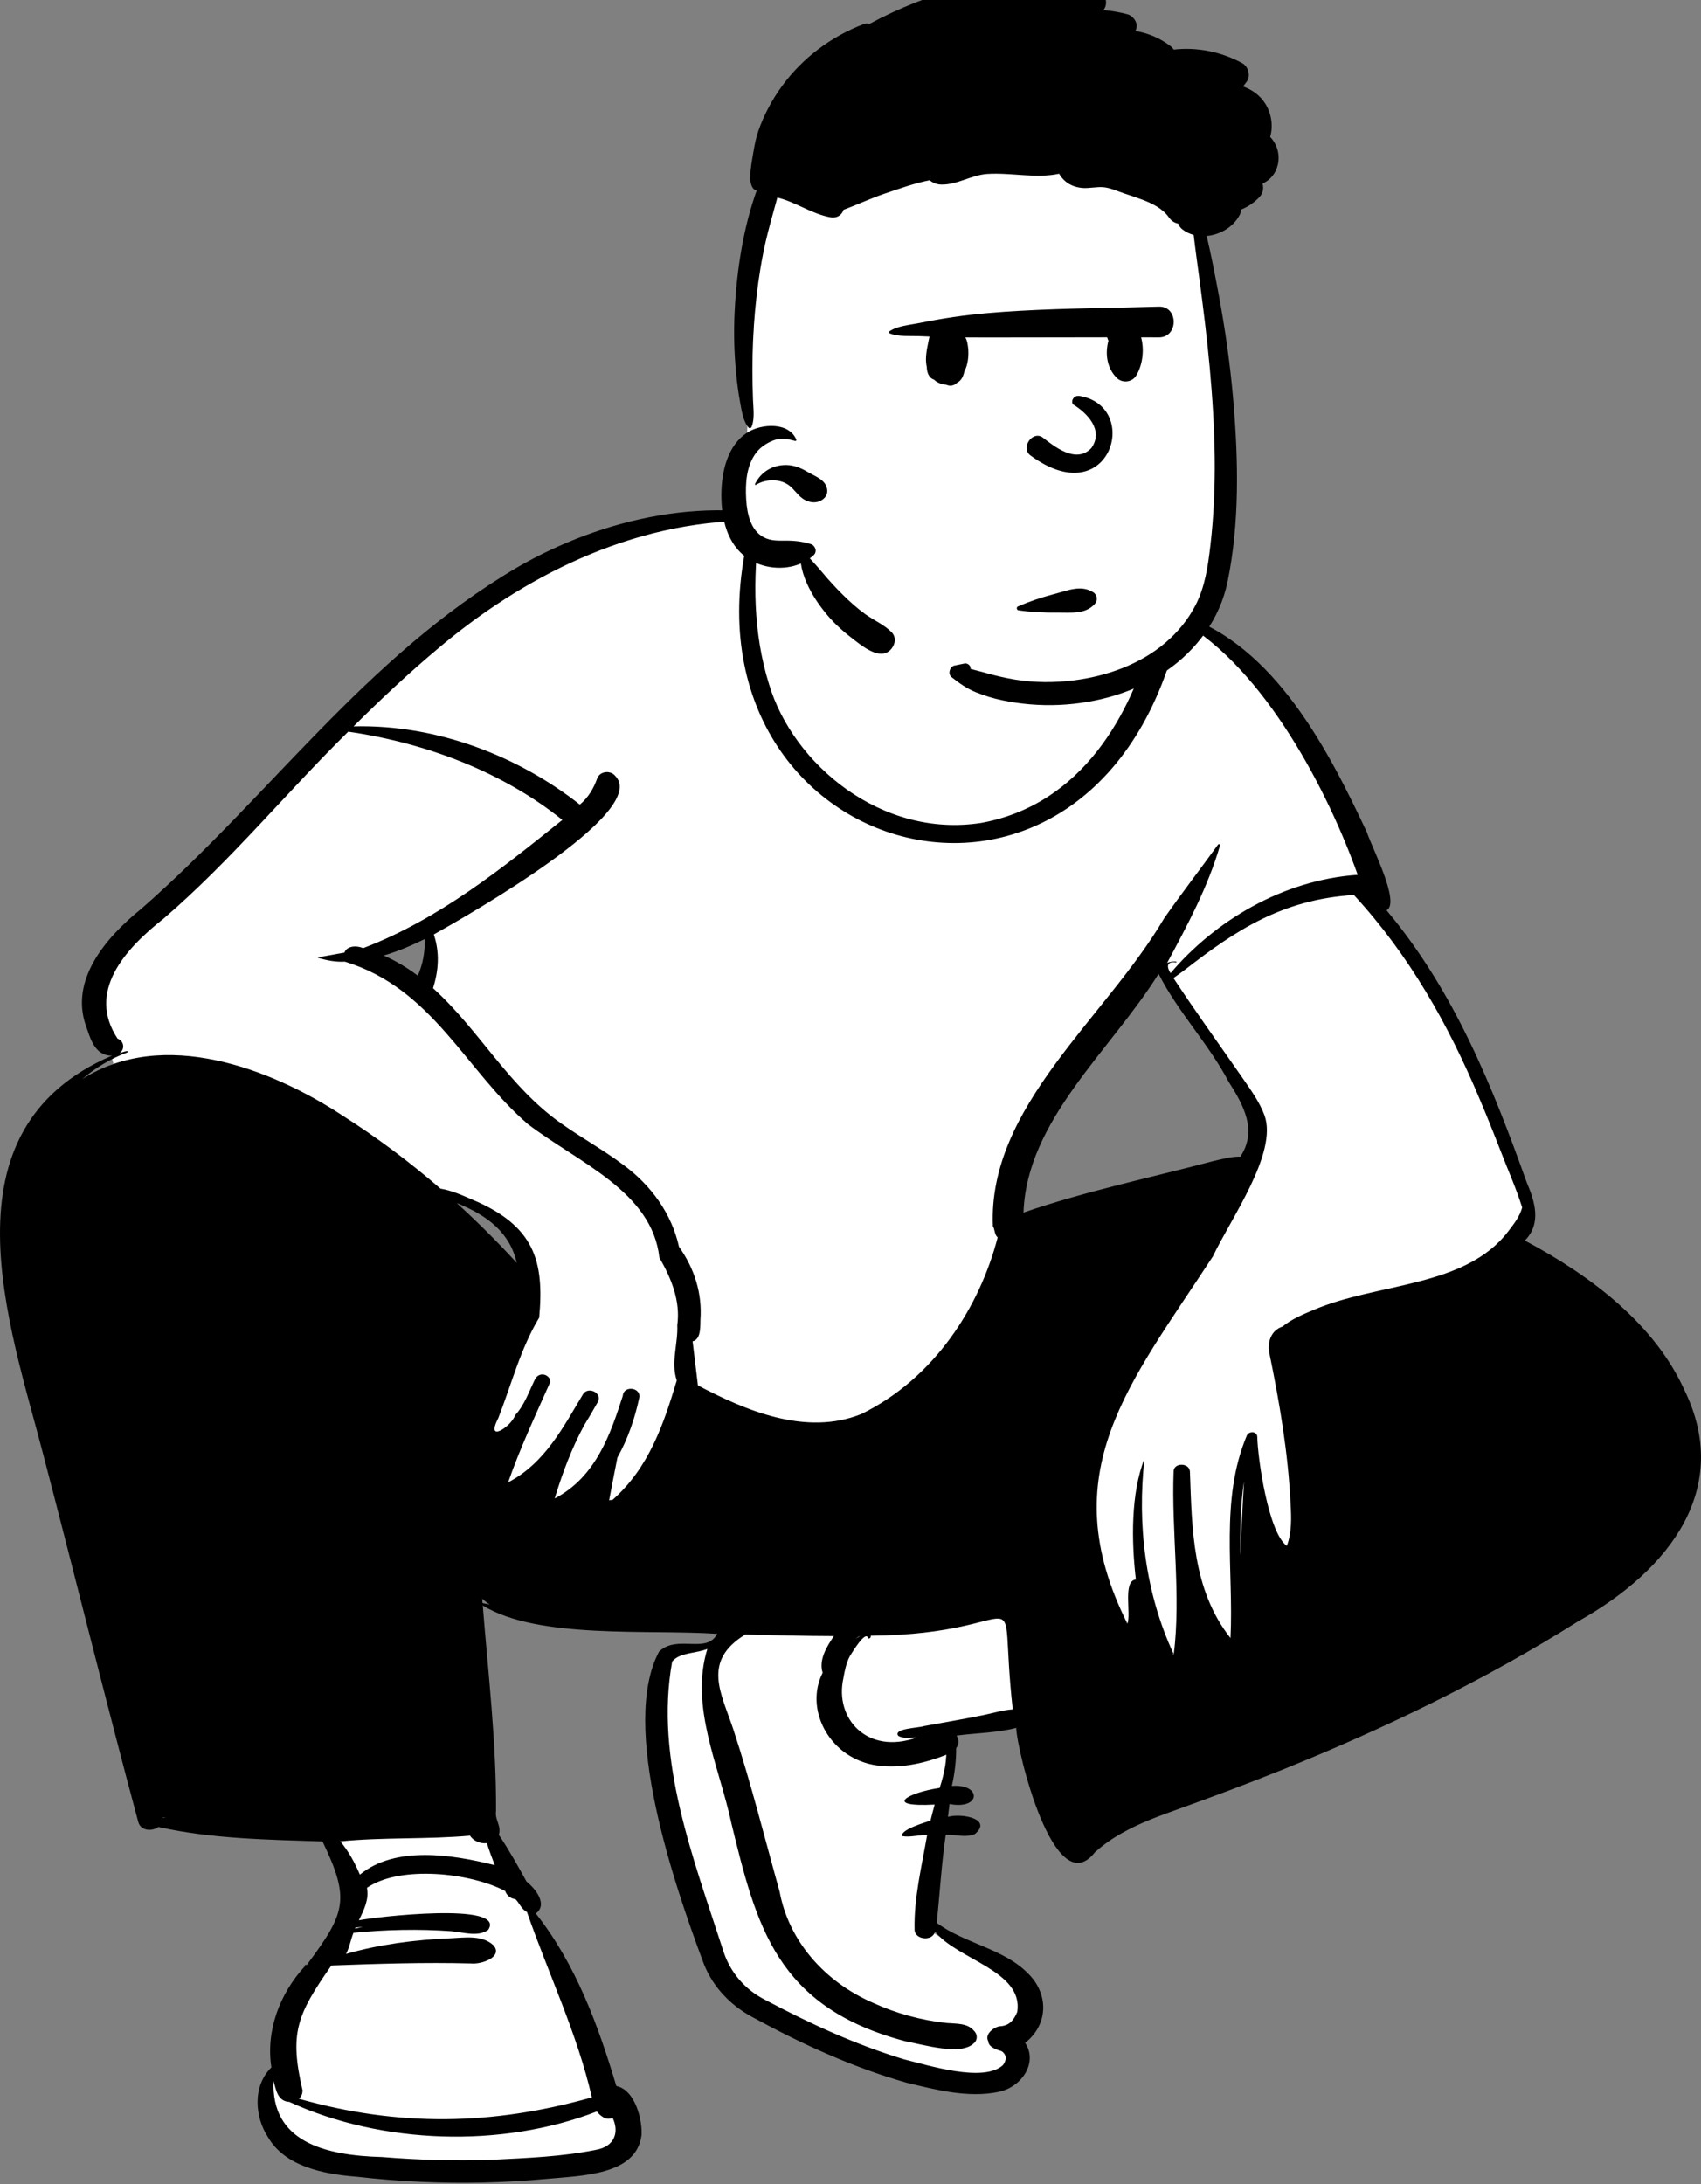 <svg width="250" height="321" viewBox="0 0 250 321" fill="none" xmlns="http://www.w3.org/2000/svg">
<rect x="0" y="0" width="250" height="321" fill="#808080" stroke="none"/>
<path fill-rule="evenodd" clip-rule="evenodd" d="M61.628 137.486C59.392 138.577 57.536 139.323 55.788 139.832L53.216 140.58L55.635 141.648C57.277 142.372 58.839 143.297 60.41 144.474L61.622 145.382L62.207 144.087C62.975 142.386 63.349 140.45 63.318 138.334L63.294 136.673L61.628 137.486ZM169.035 142.982C166.943 146.269 164.417 149.506 161.974 152.636C156.582 159.543 151.006 166.686 149.29 175.228C149.156 175.936 149.061 177.537 149.003 180.03L150.602 179.463C155.938 177.571 161.601 176.163 167.077 174.802C169.193 174.276 171.381 173.732 173.526 173.166C174.4 172.963 175.269 172.725 176.109 172.495C178.148 171.937 180.074 171.409 182.1 171.32L182.716 171.292L183.025 170.827C185.815 166.62 183.722 162.61 181.326 158.862C179.887 156.131 178.036 153.564 176.245 151.082C174.389 148.509 172.47 145.848 171.068 143.064L170.147 141.236L169.035 142.982ZM66.052 177.832C69.224 180.726 72.171 183.667 74.81 186.572L76.814 185.77C75.845 181.479 72.838 178.456 67.349 176.255L66.052 177.832ZM172.171 242.484C171.854 242.484 171.556 242.592 171.333 242.786C171.106 242.984 170.982 243.25 170.983 243.535L172.171 243.532V242.484ZM40.172 314.037C38.308 311.252 38.035 306.88 40.828 304.51C39.888 299.39 41.734 293.669 45.821 289.593L45.831 289.606C51.899 281.689 52.345 278.869 47.911 270.02C39.987 269.756 31.825 269.677 24.087 268.065L24.377 266.559C24.09 266.492 22.628 266.158 22.313 266.087C22.355 266.368 22.573 267.647 22.568 267.903C22.207 268.247 21.333 268.567 21.171 267.889C16.303 249.768 11.947 232.006 7.214 213.912C2.26 195.649 -7.702 166.44 16.684 156.375L16.18 154.504C14.834 154.504 14.293 153.226 13.675 151.42C10.924 144.96 16.274 138.626 21.277 134.63C28.116 128.666 34.425 122.046 40.528 115.645C57.937 97.209 81.625 72.606 111.904 76.786L111.802 77.872C116.539 78.391 121.484 79.482 126.28 78.722C142.655 76.251 160.469 81.841 170.54 93.317L170.91 91.178C170.945 90.977 171.028 90.79 171.395 90.79C171.874 90.775 172.128 91.117 172.305 91.433C189.687 97.417 196.888 116.897 202.442 130.249C203.151 132.506 202.951 133.174 202.89 133.306L201.881 133.83C212.357 145.97 218.113 160.573 223.052 174.418C224.684 178.109 224.854 180.667 222.128 182.899C240.102 192.308 254.207 206.971 246.232 223.688C235.824 239.953 208.265 250.274 187.565 259.617C179.345 263.496 167.389 265.562 159.826 271.915C159.32 272.565 158.595 273.2 158.156 273.147C154.645 273.6 149.42 254.498 150.214 252.968C146.508 254.123 142.386 254.061 138.51 254.664C138.857 255.328 139.994 256.228 139.143 256.968C139.201 259.211 138.805 261.636 138.238 263.923C142.89 263.273 142.784 265.399 138.309 264.274C138.187 265.265 137.877 267.791 137.758 268.748C139.094 268.237 141.753 267.878 142.684 268.678C142.304 269.744 139.009 268.74 137.74 269.056C136.997 273.852 136.755 278.567 136.235 283.349C140.195 286.636 146.381 287.412 149.915 290.967C152.91 293.672 152.478 298.212 148.965 300.389C151.117 302.587 149.395 306.236 146.253 306.833C141.973 307.703 137.498 306.499 133.278 305.488C126.263 303.476 118.916 300.338 110.819 295.897C107.615 294.159 105.229 291.428 104.096 288.205C95.881 266.149 93.686 251.162 97.563 243.64C99.776 242.184 102.242 243.083 104.285 242.287C105.259 241.908 106.137 241.399 106.845 239.591C96.187 238.679 80.65 240.373 72.107 235.924L72.408 235.367C71.619 234.929 69.885 233.094 69.226 232.504C70.415 244.959 71.37 257.738 71.843 270.15C73.41 272.446 74.741 274.822 76.202 277.474C77.218 278.343 78.995 279.833 77.952 280.819C77.952 280.819 86.724 298.713 89.405 307.758C91.957 307.851 92.992 311.618 92.895 314.119C92.507 318.672 85.8 319.155 79.921 319.601C75.897 319.969 71.761 320.159 67.686 320.159C60.323 320.164 41.914 319.723 40.172 314.037Z" fill="white"/>
<path fill-rule="evenodd" clip-rule="evenodd" d="M144.543 252.079C141.647 252.673 138.727 253.165 135.815 253.694C135.067 253.98 131.309 254.026 131.994 255.094C131.99 255.097 131.989 255.1 131.985 255.102C132.75 255.615 133.786 255.324 134.708 255.392C127.545 257.945 122.632 252.683 123.95 246.678C124.137 245.606 124.38 244.385 124.911 243.405C125.192 242.966 127.212 239.58 127.568 240.736C127.289 240.882 128.08 240.942 127.969 240.418C152.568 240.181 146.511 230.336 148.846 251.24C147.399 251.336 145.954 251.79 144.543 252.079ZM138.565 261.206C138.429 261.729 138.28 262.263 138.105 262.781C133.293 263.509 129.753 265.634 137.373 265.233C137.154 266.016 136.948 266.802 136.753 267.592C135.81 267.907 132.384 268.907 132.559 269.861C133.747 270.093 135.043 269.665 136.263 269.71C135.47 274.28 134.313 278.954 134.418 283.586C134.404 285.112 137.081 285.4 137.424 283.888C140.664 288.03 150.439 289.647 149.512 295.701C148.995 296.938 148.318 297.781 146.864 297.826C145.831 298.058 144.679 299.119 145.273 300.066L145.247 300.075C145.359 300.931 146.484 301.241 147.221 301.487C147.955 301.984 147.982 302.785 147.399 303.533C144.55 306.146 136.425 303.543 132.893 302.683C125.724 300.517 118.949 297.38 112.485 293.947C109.455 292.428 107.372 289.884 106.386 286.991C101.943 273.224 96.178 258.615 98.791 244.214C99.923 242.812 102.376 243.067 103.972 242.324C101.333 250.801 105.707 259.603 107.488 267.96C111.162 283.008 114.057 295.01 133.105 300.032C135.675 300.5 141.216 302.196 143.123 300.317C143.73 299.811 143.669 298.966 143.123 298.451C142.159 297.329 140.564 297.463 139.124 297.336C135.396 296.931 131.748 295.945 128.423 294.422C121.031 291.244 115.893 285.115 114.587 278.049C112.369 270.093 110.377 262.073 107.785 254.201C106.012 248.845 103.115 244.185 109.529 240.241C113.869 240.352 118.214 240.456 122.556 240.469C121.487 242.033 120.304 244.004 120.907 245.857C118.259 251.082 121.678 258.046 128.274 259.378C131.924 260.062 135.714 259.247 139.083 257.905C139.03 259.008 138.869 260.076 138.565 261.206ZM70.921 235.614C70.903 235.4 70.884 235.185 70.865 234.969C71.2 235.29 71.583 235.578 71.996 235.838C71.64 235.759 71.284 235.678 70.921 235.614ZM71.559 270.898C71.906 271.988 72.295 273.069 72.716 274.139C66.452 272.565 58.1 271.257 52.893 275.532C52.15 273.788 51.263 272.136 50.02 270.643C56.359 270.016 62.746 270.362 69.083 269.801C69.551 270.571 70.621 271.029 71.559 270.898ZM52.182 283.478C52.205 283.422 52.23 283.366 52.252 283.312C52.609 283.273 52.964 283.236 53.319 283.195C52.939 283.286 52.56 283.379 52.182 283.478ZM74.252 277.939C74.489 278.643 75.114 279.076 75.744 279.123C76.368 279.716 76.615 280.612 77.448 281.018C80.605 290.102 84.849 298.927 86.988 308.27C72.36 312.391 58.649 312.627 43.929 308.472C44.282 308.17 44.449 307.764 44.456 307.313C44.466 307.321 44.477 307.328 44.488 307.336C42.498 298.831 43.62 296.155 48.704 288.884C55.535 288.628 62.386 288.408 69.223 288.586C70.829 288.75 73.945 287.601 72.54 285.932C70.893 284.36 68.304 284.785 66.091 284.888C60.928 285.113 55.776 285.775 50.856 287.187C51.373 286.23 51.534 285.094 51.95 284.08C56.719 283.609 61.536 283.499 66.32 283.845C68.103 283.991 70.205 284.736 71.748 283.654C74.505 279.482 54.988 281.769 52.744 282.235C53.483 280.726 54.271 279.16 53.934 277.466C58.852 274.097 69.162 275.261 74.252 277.939ZM88.722 311.227C89.116 311.467 89.619 311.456 90.045 311.291C91.029 313.364 90.346 315.485 87.62 315.972C82.652 316.985 77.474 317.175 72.393 317.435C66.986 317.619 61.559 317.482 56.173 317.036C47.529 316.811 39.85 314.695 40.203 305.871C40.548 307.049 40.774 308.856 42.514 308.93C56.088 315.166 73.713 315.76 87.72 310.339C87.962 310.675 88.282 310.959 88.722 311.227ZM23.928 267.158C23.926 267.133 23.926 267.112 23.922 267.087C24.068 267.12 24.215 267.158 24.363 267.189C24.217 267.177 24.074 267.166 23.928 267.158ZM62.437 138.018C62.464 139.842 62.175 141.691 61.404 143.398C59.871 142.248 58.214 141.238 56.402 140.439C58.507 139.826 60.502 138.962 62.437 138.018ZM18.753 154.665C19.037 154.23 17.775 154.762 17.579 154.784C18.401 154.209 18.233 152.988 17.28 152.661C12.759 145.804 18.243 139.577 24.04 135.021C33.932 126.51 41.984 116.595 51.182 107.538C62.785 109.222 73.993 113.545 82.65 120.51C73.784 127.625 64.537 135.103 53.38 139.355C52.343 138.918 50.963 139.037 50.618 140.016C49.338 140.219 48.062 140.502 46.785 140.684C46.72 140.692 46.73 140.774 46.785 140.787C48.04 141.164 49.334 141.414 50.675 141.34C63.578 145.25 68.404 157.33 77.584 165.22C85.079 170.926 95.83 175.136 96.911 184.843C98.716 187.981 100.02 191.255 99.541 194.77C99.667 197.514 98.565 200.237 99.465 202.899C97.573 209.195 95.403 215.744 89.982 220.491C89.829 220.458 89.67 220.466 89.523 220.529C89.912 218.425 90.33 216.325 90.743 214.225C92.305 211.447 93.303 208.458 93.958 205.426C94.224 203.898 91.644 203.591 91.535 205.148C89.775 210.604 87.642 217.069 81.524 220.243C82.637 216.577 83.981 212.952 85.835 209.518C86.544 208.375 87.213 207.212 87.87 206.046C88.577 204.783 86.464 203.672 85.68 204.932C82.822 209.671 80.127 215.037 74.683 217.873C76.402 212.93 78.665 208.088 80.811 203.268C81.05 202.773 80.554 202.187 80.019 202.054C79.366 201.891 78.859 202.255 78.623 202.743C77.762 204.48 77.108 206.491 75.718 207.996C75.159 209.664 71.257 212.241 73.24 208.417C75.168 203.499 76.478 198.252 79.245 193.664C80.006 185.343 78.561 180.137 69.34 176.285C68.003 175.703 66.345 174.958 64.741 174.708C60.258 170.828 55.471 167.223 50.323 163.951C39.891 157.093 24.032 150.967 12.071 158.619C13.991 156.97 16.219 155.606 18.753 154.665ZM64.247 95.433C76.64 84.916 92.783 76.531 110.569 76.528C110.41 76.574 110.382 76.741 110.477 76.85C96.983 126.259 161.77 145.467 173.541 91.254C185.898 98.266 195.269 116.52 199.545 128.582C188.466 129.329 178.498 135.415 172.043 143.029C171.486 142.206 171.366 141.229 172.868 141.468C173.211 141.182 171.641 141.346 171.509 141.579C174.496 136.032 177.57 130.291 179.313 124.238C179.364 124.086 179.116 124 179.022 124.132C176.402 127.761 173.649 131.312 171.093 134.977C162.448 149.695 145.192 162.628 145.926 180.206C145.922 180.208 145.92 180.209 145.918 180.211C146.253 180.72 146.119 181.427 146.629 181.872C143.971 192.108 137.342 202.568 126.578 207.839C118.445 211.099 109.594 207.321 102.575 203.626C102.316 201.465 102.055 199.305 101.794 197.145C103.072 196.865 102.909 194.831 102.947 193.937C103.215 190.171 102.096 186.476 99.794 183.249C98.732 178.459 95.755 174.201 91.45 171.091C88.575 168.955 85.38 167.18 82.453 165.104C74.68 159.613 70.515 151.453 63.644 145.241C64.472 142.635 64.647 140.027 63.761 137.347C68.672 134.59 95.436 119.402 90.469 114.088C89.75 113.158 88.189 113.323 87.779 114.393C87.261 115.848 86.492 117.193 85.22 118.26C76.222 111.161 64.248 106.451 51.963 106.759C55.897 102.848 59.961 99.03 64.247 95.433ZM111.636 77.414C119.313 80.733 128.571 78.437 136.76 78.728C149.355 79.162 161.575 84.55 169.382 93.163C166.326 104.904 159.039 118.255 144.216 120.949C129.524 123.246 116.539 112.294 113.032 100.58C110.68 93.063 110.631 85.116 111.636 77.414ZM217.359 161.282C218.486 163.93 219.553 166.596 220.589 169.272C221.633 171.998 222.861 174.704 223.715 177.481C223.361 178.809 222.512 179.87 221.664 180.985C215.322 189.283 202.425 188.507 193.05 192.536C191.574 193.145 189.791 193.903 188.499 194.972C186.76 195.536 186.266 197.334 186.542 198.794C188.068 206.187 189.311 213.503 189.679 221.001C189.798 223.07 189.874 225.231 189.131 227.206C186.424 225.312 184.856 214.392 184.783 211.166C184.749 210.355 183.576 210.302 183.251 210.985C179.268 220.462 181.341 230.875 180.847 240.76C175.207 233.624 175.192 224.623 174.886 216.287C174.819 214.953 172.474 214.939 172.487 216.287C172.149 225.06 173.606 234.6 172.506 243.14C168.302 234.132 167.122 224.019 168.211 214.37C166.203 219.459 166.274 226.439 166.942 232.154C164.97 232.344 166.289 237.238 165.692 238.64C154.574 216.424 166.052 203.401 178.272 184.643C180.825 179.206 187.853 169.458 185.841 163.92C185.123 161.973 183.848 160.228 182.651 158.486C179.249 153.576 175.729 148.729 172.465 143.75C173.043 143.352 173.609 142.94 174.167 142.521C181.638 136.721 188.455 132.198 198.983 131.544C207.17 140.422 212.876 150.639 217.359 161.282ZM172.463 243.229C172.393 243.407 172.285 243.056 172.495 243.163C172.485 243.185 172.472 243.206 172.463 243.229ZM182.265 228.65C182.315 225.012 182.262 221.337 182.837 217.733C182.611 221.371 182.455 225.012 182.265 228.65ZM178.29 170.662C168.989 173.128 159.475 175.092 150.427 178.221C150.9 164.627 163.192 154.478 170.282 143.131C173.077 148.681 177.666 153.457 180.567 158.979C182.794 162.458 184.825 166.192 182.296 170.005C180.972 169.964 179.497 170.394 178.29 170.662ZM75.85 185.507C73.078 182.495 70.176 179.594 67.128 176.823C71.684 178.649 74.955 181.207 75.954 185.632C75.922 185.591 75.888 185.55 75.85 185.507ZM126.388 240.453C126.049 240.673 125.913 240.781 125.666 240.948C125.905 240.792 126.114 240.53 126.388 240.453ZM247.588 204.363C243.243 194.733 234.051 187.625 224.111 182.334C226.607 179.804 225.566 176.557 224.37 173.747C219.385 159.801 213.768 145.701 203.785 133.794C205.882 132.706 201.515 124.319 200.886 122.299C195.533 110.969 187.506 94.641 173.334 90.295C172.593 89.168 170.317 89.109 170.042 90.703C159.386 79.852 142.378 75.115 126.339 77.421C121.537 78.151 116.936 77.068 112.194 76.564C114.533 76.648 116.86 76.893 119.15 77.33C119.33 77.365 119.398 77.146 119.226 77.093C104.733 72.359 88.508 76.166 76.011 83.396C53.662 96.535 39.535 117.187 20.758 133.579C15.409 137.906 10.295 144.065 12.616 150.73C13.249 152.445 13.83 155.162 16.434 155.162C-9.067 166.138 1.471 194.873 6.362 213.802C11.067 231.788 15.495 249.831 20.321 267.791C20.69 269.126 22.343 269.205 23.283 268.524C31.113 270.274 39.352 270.396 47.399 270.654C51.511 279.176 50.772 281.159 45.132 288.741C45.218 288.728 45.321 288.718 45.446 288.715C45.313 288.721 45.164 288.757 45.054 288.835C45.077 288.806 45.096 288.791 45.132 288.741C44.731 288.802 44.733 288.94 44.831 288.968C44.899 288.917 44.969 288.871 45.044 288.831C45.041 288.841 45.041 288.846 45.052 288.836C44.993 288.96 44.893 288.986 44.831 288.968C41.022 293.097 39.063 298.593 39.887 303.864C37.098 306.588 37.413 311.145 39.429 314.181C41.93 318.411 47.481 319.553 52.502 319.936C58.666 320.64 64.888 320.926 71.103 320.78C74.174 320.707 77.24 320.533 80.297 320.253C85.529 319.76 93.491 319.723 94.279 313.882C94.453 311.708 93.392 307.161 90.584 306.601C87.943 297.79 84.712 288.83 78.755 281.24C80.541 279.908 78.724 277.619 77.384 276.547C76.103 274.225 74.812 271.905 73.316 269.679C73.73 268.34 72.7 267.509 72.904 266.182C72.952 256.091 71.758 246.036 70.954 235.974C79.147 240.976 95.352 239.452 105.408 240.137C103.849 243.177 99.538 240.172 96.863 242.752C91.07 253.627 99.068 276.898 103.264 288.165C104.463 291.572 106.984 294.513 110.467 296.404C117.596 300.313 125.181 303.806 133.203 306.104C137.55 307.153 142.269 308.395 146.775 307.463C150.27 306.725 152.556 303.065 150.665 300.256C154.184 297.502 154.108 292.925 151.034 289.999C147.516 286.401 141.634 285.606 137.672 282.608C138.132 278.284 138.371 273.977 138.999 269.672C140.458 269.61 141.915 270.152 143.283 269.564C145.896 267.373 141.436 266.463 139.325 267.033C139.402 266.404 139.478 265.778 139.556 265.15C144.18 266.048 144.334 262.152 139.898 262.495C140.314 260.658 140.54 258.79 140.533 256.936C140.98 256.352 140.951 255.64 140.584 255.092C143.474 254.71 146.558 254.693 149.358 253.96C149.419 257.127 154.934 279.85 160.905 272.264C164.105 269.318 168.47 267.566 172.743 266.056C177.968 264.181 183.164 262.245 188.295 260.183C203.554 254.042 218.315 246.891 231.941 238.302C245.69 230.605 254.508 218.569 247.588 204.363Z" fill="black"/>
<g clip-path="url(#clip0_3_13)">
<path fill-rule="evenodd" clip-rule="evenodd" d="M176.654 31.326C175.203 26.065 175.41 25.495 173.247 20.47C166.073 5.871 118.136 10.759 113.243 25.332C110.589 33.239 111.212 44.373 110.522 51.228C110.31 54.863 110.102 58.498 109.887 62.133C109.813 63.388 109.738 64.643 109.661 65.898C109.512 68.341 109.367 70.784 109.232 73.228C108.331 80.757 112.091 81.523 118.541 81.3C120.246 85.44 123.008 88.895 126.419 91.707C125.596 93.96 128.581 95.127 130.192 96.028C138.955 100.952 149.72 103.955 159.427 101.187C162.279 100.373 174.057 97.556 177.679 88.834C179.457 84.551 183.072 62.372 178.305 42.42L176.654 31.326Z" fill="white"/>
<path fill-rule="evenodd" clip-rule="evenodd" d="M146.013 -2.991C147.368 -3.232 148.884 -3.139 149.661 -1.8C149.829 -1.511 149.936 -1.22 149.987 -0.933C153.691 -1.771 157.536 -1.862 161.319 -1.313C162.447 -1.15 162.843 0.362 162.347 1.227C162.296 1.316 162.244 1.402 162.189 1.487C163.374 1.584 164.558 1.79 165.731 2.108C166.565 2.335 167.345 3.423 166.974 4.314C166.941 4.393 166.906 4.471 166.871 4.549C168.714 4.861 170.476 5.589 172.016 6.766C172.201 6.904 172.371 7.083 172.512 7.288C175.956 6.897 179.501 7.614 182.575 9.285C183.437 9.753 183.853 11.103 183.269 11.945C183.086 12.207 182.895 12.457 182.69 12.698C184.027 13.195 185.211 14 186.008 15.31C186.876 16.732 187.142 18.563 186.677 20.127C187.649 21.123 188.158 22.65 187.811 24.181C187.495 25.578 186.644 26.465 185.553 26.998C185.775 27.679 185.596 28.453 185.094 28.979C184.323 29.786 183.4 30.405 182.395 30.811C182.393 31.073 182.327 31.344 182.196 31.596C181.29 33.345 179.335 34.507 177.348 34.683C178.017 37.507 178.566 40.367 179.099 43.211C180.047 48.269 180.781 53.376 181.228 58.503L181.282 59.137C182.011 67.814 182.18 76.904 180.426 85.463C179.309 90.913 175.921 95.506 171.401 98.618C166.805 101.783 161.19 103.358 155.666 103.607C152.848 103.733 150.004 103.494 147.243 102.912C145.933 102.635 144.667 102.243 143.423 101.744C142.084 101.205 140.98 100.411 139.848 99.517C139.26 99.053 139.596 97.957 140.293 97.819C140.792 97.718 141.284 97.609 141.78 97.518C142.235 97.433 142.732 97.891 142.637 98.314L143.597 98.563C143.917 98.646 144.237 98.73 144.556 98.816L145.035 98.948C146.394 99.33 147.785 99.651 149.179 99.881C152.017 100.345 154.97 100.355 157.823 99.994C162.62 99.39 167.519 97.669 171.249 94.497C173.078 92.941 174.602 91.098 175.707 88.959C177.112 86.241 177.537 83.214 177.889 80.207C178.909 71.514 178.595 62.808 177.803 54.112C177.41 49.787 176.872 45.471 176.302 41.164C176.009 38.956 175.693 36.744 175.433 34.528C174.852 34.371 174.299 34.111 173.802 33.733C173.466 33.477 173.269 33.18 173.183 32.877C172.682 32.782 172.202 32.505 171.855 32.037L171.811 31.975C170.903 30.652 169.332 29.895 167.878 29.344C166.996 29.01 166.098 28.719 165.204 28.422C164.273 28.11 163.288 27.65 162.31 27.53C161.201 27.398 160.083 27.735 158.963 27.615C157.946 27.504 157.05 27.136 156.318 26.402C156.062 26.146 155.84 25.851 155.664 25.533C152.249 26.267 148.662 25.341 145.115 25.564C142.781 25.713 140.722 27.165 138.363 27.126C137.72 27.116 137.096 26.889 136.643 26.491C134.418 26.918 132.156 27.739 130.064 28.444C127.997 29.142 126.008 30.081 123.965 30.842C123.963 30.845 123.963 30.845 123.963 30.846C123.697 31.715 122.901 32.091 122.054 31.938C119.283 31.441 116.95 29.683 114.253 29.039C113.511 31.761 112.713 34.447 112.168 37.223C111.616 40.023 111.228 42.86 110.972 45.704C110.713 48.557 110.59 51.44 110.584 54.304C110.582 55.765 110.619 57.23 110.668 58.691C110.708 59.915 110.94 61.463 110.5 62.64L110.461 62.74H110.459C110.406 62.911 110.166 63.014 110.03 62.855C109.204 61.889 109.007 60.352 108.777 59.139C108.499 57.666 108.32 56.178 108.177 54.686C107.889 51.692 107.826 48.71 107.978 45.704C108.275 39.786 109.218 33.535 111.232 27.941C110.613 27.999 110.336 27.081 110.295 26.563C110.217 25.522 110.379 24.417 110.554 23.373L110.738 22.293C110.912 21.273 111.096 20.279 111.441 19.287C112.27 16.905 113.461 14.669 114.946 12.636C117.975 8.491 122.173 5.352 126.953 3.542C127.253 3.429 127.536 3.431 127.786 3.517C132.135 1.159 136.811 -0.657 141.561 -1.949C143.029 -2.347 144.516 -2.722 146.013 -2.991ZM109.891 63.542C111.866 62.296 115.941 61.97 117.042 64.626C117.087 64.733 116.96 64.828 116.866 64.803L116.596 64.735C115.561 64.477 114.667 64.328 113.605 64.756C112.672 65.132 111.765 65.719 111.148 66.528C109.689 68.441 109.531 71.04 109.667 73.36L109.674 73.472C109.801 75.509 110.32 77.989 112.299 78.996C113.301 79.506 114.386 79.469 115.475 79.46C116.716 79.452 117.983 79.588 119.169 79.972C119.831 80.187 120.143 81.07 119.593 81.588C119.411 81.759 119.22 81.92 119.019 82.064C119.62 82.708 120.21 83.36 120.783 84.048C121.753 85.213 122.784 86.34 123.861 87.407C124.903 88.436 126.006 89.433 127.195 90.287C128.446 91.183 129.943 91.812 131.026 92.91C131.731 93.624 131.61 94.621 131.026 95.343C129.575 97.138 127.105 95.251 125.718 94.19L125.551 94.061C124.109 92.964 122.739 91.779 121.572 90.384C120.383 88.961 119.353 87.446 118.592 85.748C118.145 84.749 117.86 83.806 117.706 82.82C115.213 83.909 112.069 83.562 109.834 82.029C106.866 79.995 106.034 76.26 106.023 72.851L106.024 72.649C106.046 69.335 106.911 65.423 109.891 63.542ZM115.517 68.345L115.608 68.346C116.707 68.37 117.686 68.768 118.619 69.317L118.715 69.374C119.622 69.917 120.922 70.352 121.402 71.367C121.689 71.98 121.668 72.682 121.168 73.189C120.262 74.11 118.894 73.957 117.914 73.239C117.181 72.7 116.699 71.894 115.982 71.349C114.632 70.321 112.504 70.379 111.099 71.268C111.013 71.324 110.929 71.219 110.968 71.136C111.83 69.36 113.54 68.338 115.517 68.345Z" fill="black"/>
<path fill-rule="evenodd" clip-rule="evenodd" d="M154.688 87.376L155.197 87.241C157.021 86.744 158.914 85.954 160.656 87.036C161.285 87.427 161.38 88.257 160.882 88.795C159.472 90.32 157.389 90.024 155.481 90.04L155.388 90.04C153.468 90.067 151.563 89.971 149.663 89.696C149.412 89.659 149.363 89.243 149.591 89.143C151.245 88.418 152.946 87.845 154.688 87.376ZM157.783 59.49C159.586 60.587 162.333 63.144 160.393 65.863C158.11 68.26 154.823 65.511 153.203 64.268C151.701 63.305 150.014 65.783 151.407 66.907C163.112 75.579 167.862 59.777 158.695 58.201C157.685 58.027 157.31 59.151 157.783 59.49ZM170.318 45.069C173.226 44.98 173.229 49.604 170.318 49.592C169.449 49.588 168.58 49.587 167.711 49.586C168.215 51.428 167.927 53.625 167.015 55.172C166.413 56.193 164.973 56.379 164.132 55.544C162.68 54.102 162.394 51.993 162.907 50.081L162.802 49.831C162.767 49.748 162.743 49.666 162.722 49.582C159.913 49.585 157.104 49.591 154.295 49.596L150.082 49.6C147.346 49.601 144.609 49.624 141.873 49.598C141.907 49.649 141.941 49.7 141.968 49.758C142.139 50.117 142.211 50.571 142.265 50.96C142.357 51.627 142.346 52.345 142.241 53.01C142.164 53.495 142.023 54.073 141.753 54.531L141.751 54.54C141.624 55.083 141.464 55.603 141.044 55.994C140.918 56.112 140.795 56.195 140.665 56.255C140.42 56.511 140.104 56.681 139.69 56.687C139.469 56.689 139.228 56.625 138.994 56.533C138.634 56.564 138.263 56.401 137.945 56.256C137.689 56.141 137.455 55.987 137.266 55.786C137.178 55.765 137.088 55.73 136.999 55.675C136.452 55.338 136.243 54.663 136.214 54.053C136.212 54.016 136.214 53.977 136.213 53.94C136.192 53.857 136.174 53.774 136.16 53.691C135.978 52.607 136.2 51.387 136.431 50.334C136.489 50.071 136.537 49.764 136.609 49.468C136.063 49.447 135.517 49.426 134.971 49.404C133.604 49.348 131.934 49.531 130.669 48.953C130.577 48.911 130.602 48.788 130.669 48.74C131.837 47.905 133.652 47.769 135.059 47.494L135.178 47.47C136.856 47.126 138.532 46.837 140.227 46.589C143.488 46.113 146.792 45.857 150.082 45.673C156.818 45.295 163.575 45.276 170.318 45.069Z" fill="black"/>
</g>
<defs>
<clipPath id="clip0_3_13">
<rect width="97" height="117" fill="white" transform="translate(97)"/>
</clipPath>
</defs>
</svg>
